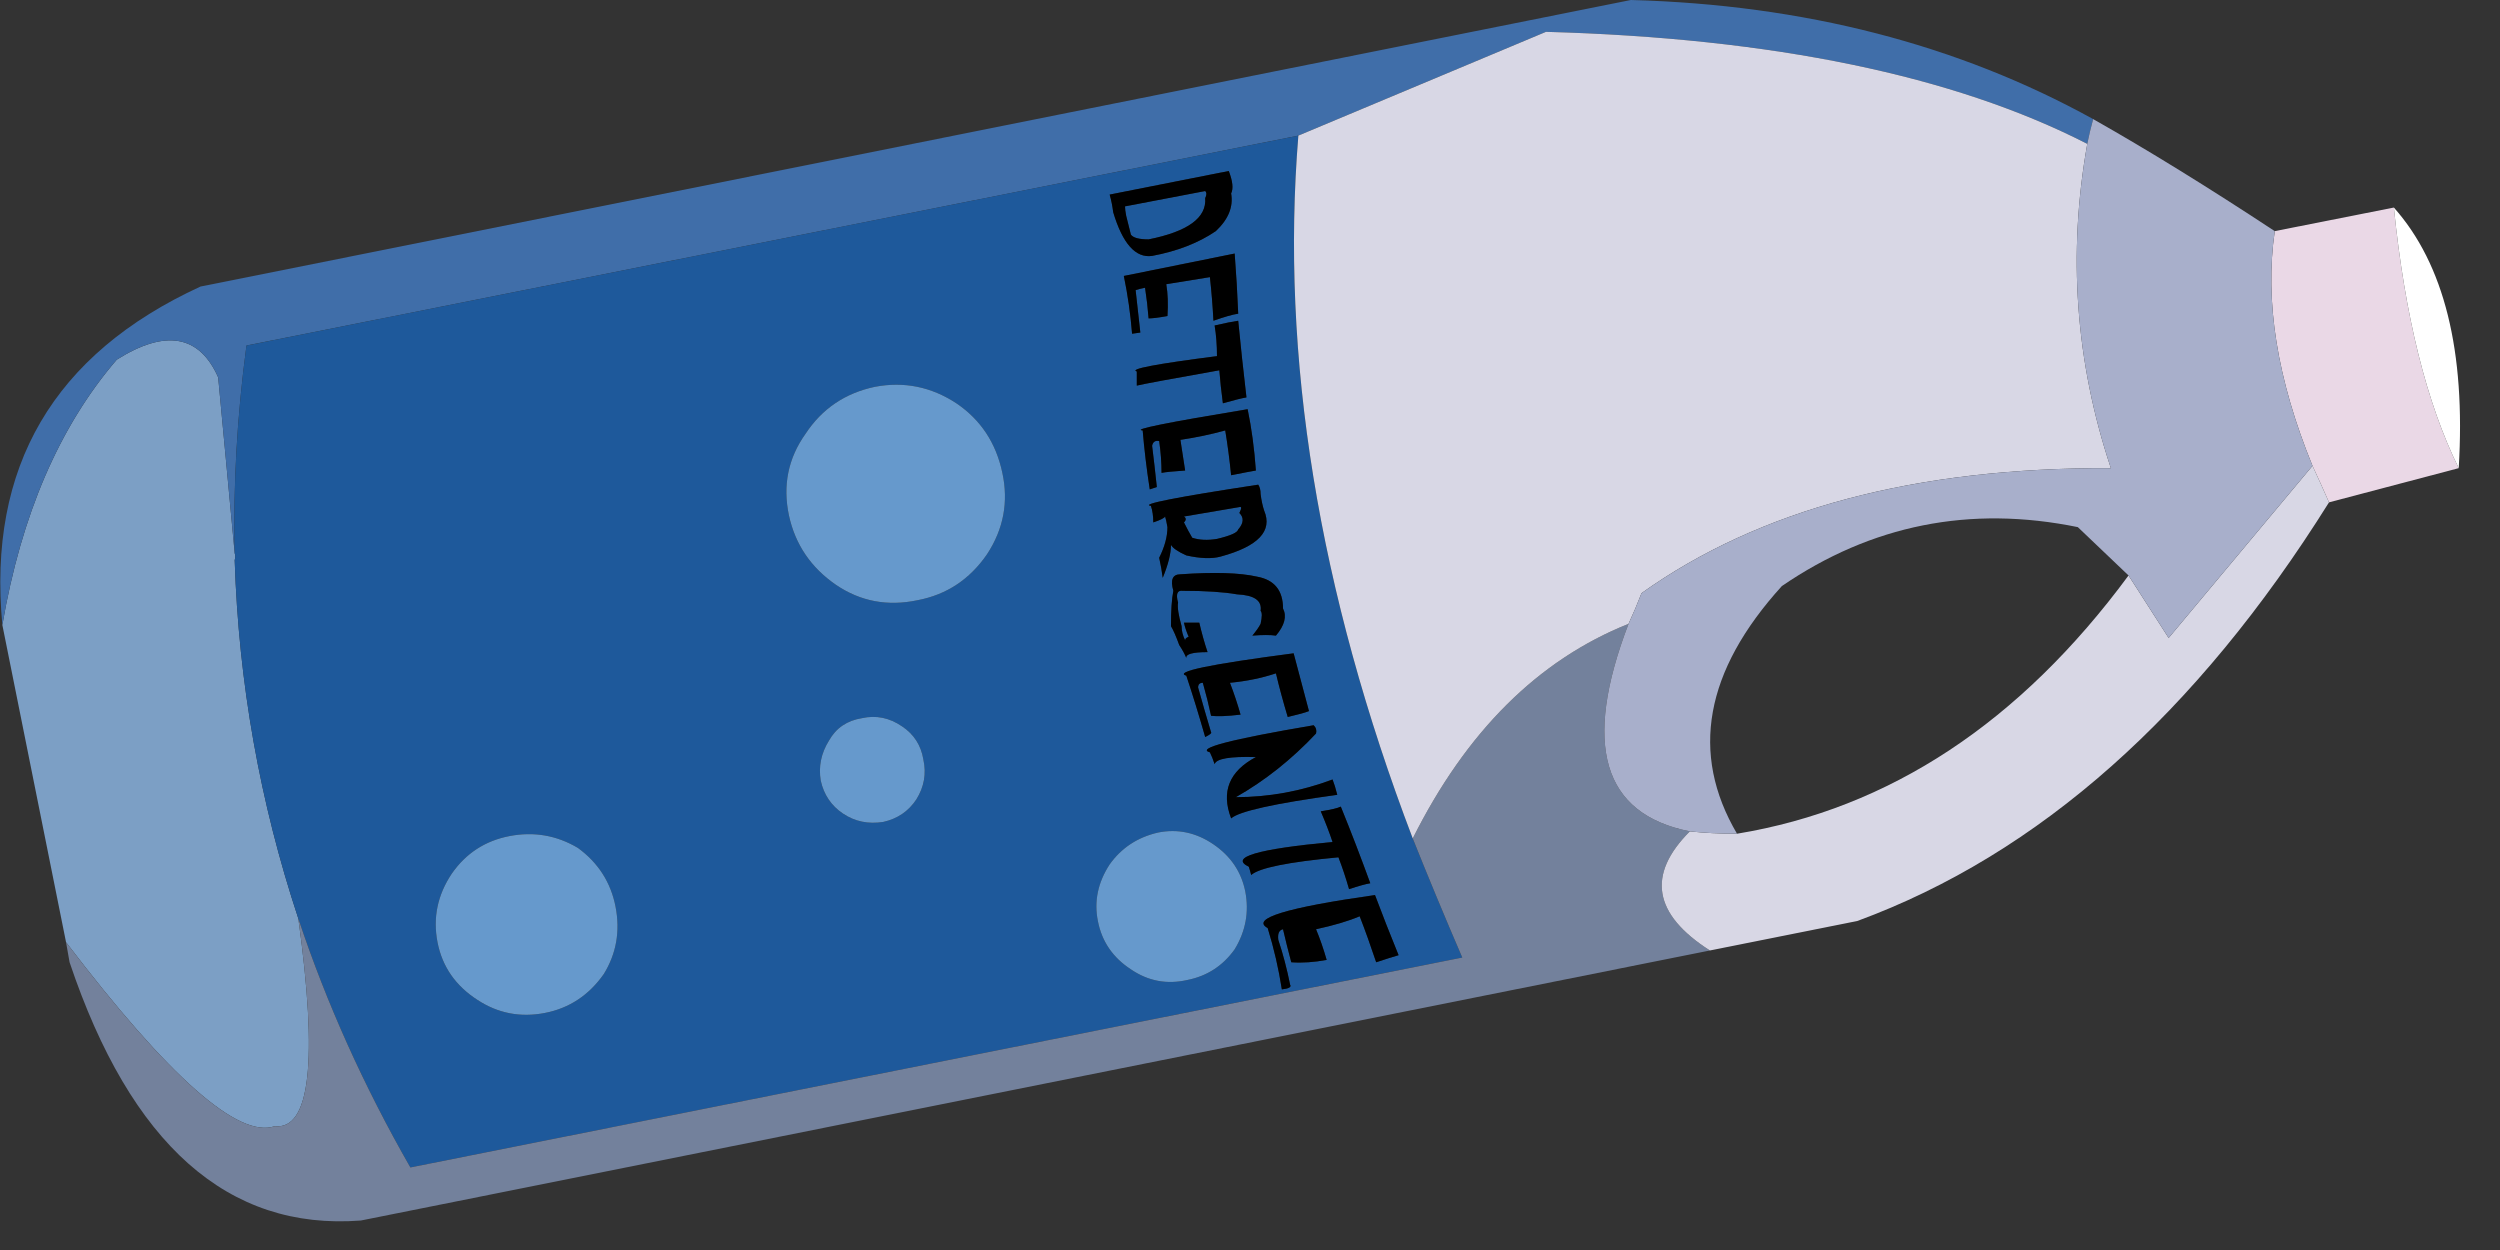 <svg xmlns="http://www.w3.org/2000/svg" xmlns:xlink="http://www.w3.org/1999/xlink" preserveAspectRatio="none" width="106" height="53" viewBox="0 0 106 53"><rect x="0" y="0" width="106" height="53" fill="#333333" stroke="none"/><defs><g id="a"><path fill="#7C9FC5" d="M-27.95 69.95q.05-.15 0-.3l-.7-7.45q-1.2-2.7-4.3-.75-3.65 4.25-4.85 11.25l2.7 13.45q6.55 8.6 8.85 7.8 2.25.25 1-8.8-2.45-7.4-2.7-15.2z"/><path fill="#406EA9" d="M50.6 52.3q.1-.5.25-1.05-8.6-4.75-19.6-5.05L-29.4 58.35q-9.35 4.3-8.4 14.35 1.2-7 4.85-11.25 3.1-1.95 4.3.75l.7 7.45q-.1-4.3.5-8.8l44.6-8.9 10.5-4.4q14.45.4 22.95 4.75z"/><path fill="#EAD8E6" d="M66.35 66.05Q64.3 61.9 63.6 55l-5.05 1q-.65 4.45 1.6 9.95.35.75.7 1.55l5.5-1.45z"/><path fill="#FFF" d="M66.35 66.05Q66.8 58.6 63.6 55q.7 6.9 2.75 11.05z"/><path fill="#1E599B" d="M24.1 86.8Q23 84.25 22 81.75 16 66 17.15 51.95l-44.6 8.9q-.6 4.5-.5 8.8.05.15 0 .3.25 7.8 2.7 15.2 1.8 5.4 4.75 10.55l44.6-8.9m-9.9-33.35q.25.65.1.95.15.85-.65 1.6-1.1.75-2.7 1.05-1.05.15-1.65-1.85-.05-.4-.15-.75l5.05-1m-3.55 4.95q-.25.05-.4.1l.2 1.8-.35.05q-.1-1.25-.35-2.45l4.7-.95q.1 1.3.15 2.55-.35.05-1.05.3-.05-.95-.15-1.85-.9.15-1.85.3.1.6.05 1.35-.55.1-.8.1-.05-.65-.15-1.3m3.05 2.9q0-.7-.1-1.3.65-.15 1-.2.15 1.55.35 3.25-.3.05-1 .25-.1-.75-.15-1.4-3.1.55-3.5.65v-.6q-.5-.15 3.4-.65m-9.75 8.4Q2.85 71.3 1 71.65q-1.9.4-3.45-.65-1.6-1.1-2-2.95-.4-1.9.7-3.45 1.05-1.6 2.95-2 1.85-.35 3.45.7 1.55 1.05 1.95 2.95.4 1.85-.65 3.45m11.5-2.95q.1.15.1.4.05.4.15.7.55 1.3-1.85 1.95-.55.15-1.45-.05-.55-.25-.65-.45 0 .55-.35 1.4-.05-.4-.15-.85.35-.7.35-1.3-.05-.3-.1-.45-.05.1-.5.25 0-.4-.1-.7-.7-.1 4.55-.9m-4.5-1.65q.1.8.2 1.75l-.3.1q-.2-1.3-.3-2.5-.7-.05 4.45-.9.25 1.2.35 2.6-.3.05-1.05.2-.1-1-.25-1.9-.9.25-1.9.4l.2 1.3q-.75.05-1 .1 0-.65-.1-1.35-.25-.05-.3.2m1.45 9q-.1-.25-.3-.55-.2-.55-.35-.8 0-1 .1-1.5-.2-.7.3-.7 2.15-.15 3.25.1 1.1.2 1.1 1.35.25.5-.3 1.15-.35-.05-1 0 .25-.3.35-.5.1-.45 0-.55.1-.65-1-.7-.85-.15-2.3-.15-.35-.05-.2.5-.05.3.15 1 0 .3.15.6 0-.1.15-.15-.15-.35-.2-.6h.65q.15.65.35 1.25-.95 0-.9.25m5.2 2.25q-.25.1-.9.25-.3-1-.5-1.85-.9.3-1.95.4.25.65.45 1.35-.85.1-1.25.05-.15-.7-.35-1.4-.2 0-.2.2.25.9.55 1.9.05.05-.25.2-.4-1.4-.8-2.6-.8-.25 4.55-.95.3 1.15.65 2.45m1 2.9q.1.25.2.65-4 .55-4.5 1-.65-1.7 1.05-2.6-1.65-.05-1.75.3-.1-.3-.2-.5-.9-.25 4.4-1.15.15.15.1.35-1.55 1.65-3.4 2.7 2.1 0 4.1-.75m-7.4 2.25q1.25-.25 2.35.5t1.35 2q.25 1.3-.45 2.45-.75 1.05-2 1.3-1.3.3-2.4-.45-1.15-.75-1.4-2.05-.25-1.25.5-2.4.75-1.05 2.05-1.35m3.95 1.8q-.05-.2-.1-.35-1.25-.6 3.55-1.05-.2-.6-.5-1.3.65-.1.85-.2.65 1.6 1.25 3.25-.3.05-.9.25-.2-.7-.45-1.35-3.2.3-3.7.75m1.35 2.3q-.25.05-.2.45.3.9.5 1.9.1.15-.35.2-.2-1.3-.6-2.6-1.1-.6 4.55-1.4.45 1.2 1 2.55-.35.1-.95.3-.35-1.05-.7-1.95-.7.3-1.85.55.25.6.45 1.3-.8.15-1.5.1-.2-.75-.35-1.4M1.25 78.4q.2.9-.3 1.7-.5.75-1.4.95-.95.15-1.7-.35t-.95-1.4q-.15-.9.35-1.7.45-.8 1.4-.95.9-.2 1.7.35.75.5.9 1.4m-17.55 3.25q1.55-.3 2.9.5 1.3.95 1.6 2.5.3 1.55-.5 2.85-.95 1.35-2.5 1.65-1.55.3-2.85-.55-1.4-.9-1.7-2.45-.3-1.55.6-2.9.9-1.3 2.45-1.6m30.95-13.7q.15-.3 0-.25-1.15.2-2.35.4.15.1 0 .25.2.4.35.65.45.15 1.05.05.85-.2.9-.4.35-.4.05-.7M13.2 54.6q.1-.2 0-.3l-3.4.65q0 .15.05.4l.2.8q.15.2.75.2 2.5-.5 2.4-1.75z"/><path fill="#69C" d="M-13.4 82.15q-1.35-.8-2.9-.5-1.55.3-2.45 1.6-.9 1.35-.6 2.9.3 1.55 1.7 2.45 1.3.85 2.85.55 1.55-.3 2.5-1.65.8-1.3.5-2.85-.3-1.55-1.6-2.5M.95 80.1q.5-.8.3-1.7-.15-.9-.9-1.4-.8-.55-1.7-.35-.95.15-1.4.95-.5.8-.35 1.7.2.9.95 1.4.75.5 1.7.35.9-.2 1.4-.95m12.6 1.9q-1.1-.75-2.35-.5-1.3.3-2.05 1.35-.75 1.15-.5 2.4.25 1.3 1.4 2.05 1.1.75 2.4.45 1.25-.25 2-1.3.7-1.15.45-2.45-.25-1.25-1.35-2M1 71.65q1.85-.35 2.95-1.95 1.05-1.6.65-3.45-.4-1.9-1.95-2.95-1.6-1.05-3.45-.7-1.9.4-2.95 2-1.1 1.55-.7 3.45.4 1.85 2 2.95 1.55 1.05 3.45.65z"/><path d="M16.3 86.05q-.05-.4.2-.45.15.65.35 1.4.7.05 1.5-.1-.2-.7-.45-1.3 1.15-.25 1.85-.55.35.9.7 1.95.6-.2.95-.3-.55-1.35-1-2.55-5.65.8-4.55 1.4.4 1.3.6 2.6.45-.05.35-.2-.2-1-.5-1.9m-1.25-3.1q.05.15.1.35.5-.45 3.7-.75.25.65.45 1.35.6-.2.9-.25-.6-1.65-1.25-3.25-.2.1-.85.2.3.7.5 1.3-4.8.45-3.55 1.05m3.75-3.05q-.1-.4-.2-.65-2 .75-4.1.75 1.85-1.05 3.4-2.7.05-.2-.1-.35-5.3.9-4.4 1.15.1.2.2.5.1-.35 1.75-.3-1.7.9-1.05 2.6.5-.45 4.5-1m-2.1-3.3q.65-.15.9-.25-.35-1.3-.65-2.45-5.35.7-4.55.95.4 1.2.8 2.6.3-.15.25-.2-.3-1-.55-1.9 0-.2.2-.2.2.7.35 1.4.4.05 1.25-.05-.2-.7-.45-1.35 1.05-.1 1.95-.4.2.85.5 1.85m-4.6-3.05q.2.3.3.55-.05-.25.9-.25-.2-.6-.35-1.25h-.65q.05.25.2.6-.15.05-.15.15-.15-.3-.15-.6-.2-.7-.15-1-.15-.55.2-.5 1.45 0 2.3.15 1.1.05 1 .7.1.1 0 .55-.1.2-.35.5.65-.05 1 0 .55-.65.3-1.15 0-1.15-1.1-1.35-1.1-.25-3.25-.1-.5 0-.3.7-.1.5-.1 1.5.15.25.35.8m-.95-6.7q-.1-.95-.2-1.75.05-.25.3-.2.1.7.1 1.35.25-.05 1-.1l-.2-1.3q1-.15 1.9-.4.15.9.25 1.9.75-.15 1.05-.2-.1-1.4-.35-2.6-5.15.85-4.45.9.1 1.2.3 2.5l.3-.1m4.4.3q0-.25-.1-.4-5.25.8-4.55.9.1.3.1.7.45-.15.5-.25.05.15.1.45 0 .6-.35 1.3.1.45.15.85.35-.85.35-1.4.1.2.65.45.9.2 1.45.05 2.4-.65 1.85-1.95-.1-.3-.15-.7m-.9.55q.15-.05 0 .25.3.3-.05.7-.05.2-.9.4-.6.1-1.05-.05-.15-.25-.35-.65.15-.15 0-.25 1.2-.2 2.35-.4M13.6 60q.1.6.1 1.3-3.9.5-3.4.65v.6q.4-.1 3.5-.65.05.65.15 1.4.7-.2 1-.25-.2-1.7-.35-3.25-.35.05-1 .2m-3.35-1.5q.15-.05.4-.1.1.65.15 1.3.25 0 .8-.1.05-.75-.05-1.35.95-.15 1.85-.3.1.9.15 1.85.7-.25 1.05-.3-.05-1.25-.15-2.55l-4.7.95q.25 1.2.35 2.45l.35-.05-.2-1.8m4.05-4.1q.15-.3-.1-.95l-5.05 1q.1.35.15.75.6 2 1.65 1.85 1.6-.3 2.7-1.05.8-.75.65-1.6m-1.1-.1q.1.1 0 .3.1 1.25-2.4 1.75-.6 0-.75-.2l-.2-.8q-.05-.25-.05-.4l3.4-.65z"/><path fill="#73819C" d="M34.6 86.5q-3.6-2.3-.85-5.05-5.55-1.1-2.6-8.8-5.75 2.3-9.15 9.1 1 2.5 2.1 5.05l-44.6 8.9q-2.95-5.15-4.75-10.55 1.25 9.05-1 8.8-2.3.8-8.85-7.8l.15.85q3.9 11.6 12.35 10.95L34.6 86.5z"/><path fill="#D8D7E5" d="M33.75 81.45Q31 84.2 34.6 86.5l6.25-1.25Q52.4 81 60.85 67.5q-.35-.8-.7-1.55l-6.1 7.3-1.7-2.65q-6.9 9.35-16.6 10.95-1.1 0-2-.1m-2.6-8.8q.3-.65.55-1.3 7.5-5.35 19.9-5.3-2.25-6.75-1-13.75-8.5-4.35-22.95-4.75l-10.5 4.4Q16 66 22 81.75q3.4-6.8 9.15-9.1z"/><path fill="#A8AFCB" d="M31.7 71.35q-.25.65-.55 1.3-2.95 7.7 2.6 8.8.9.1 2 .1-3-5.1 1.9-10.5 5.7-3.9 12.55-2.5l2.15 2.05 1.7 2.65 6.1-7.3q-2.25-5.5-1.6-9.95-4.25-2.8-7.7-4.75-.15.55-.25 1.05-1.25 7 1 13.75-12.4-.05-19.9 5.3z"/></g></defs><use xlink:href="#a" transform="translate(37.9 -46.2)"/></svg>